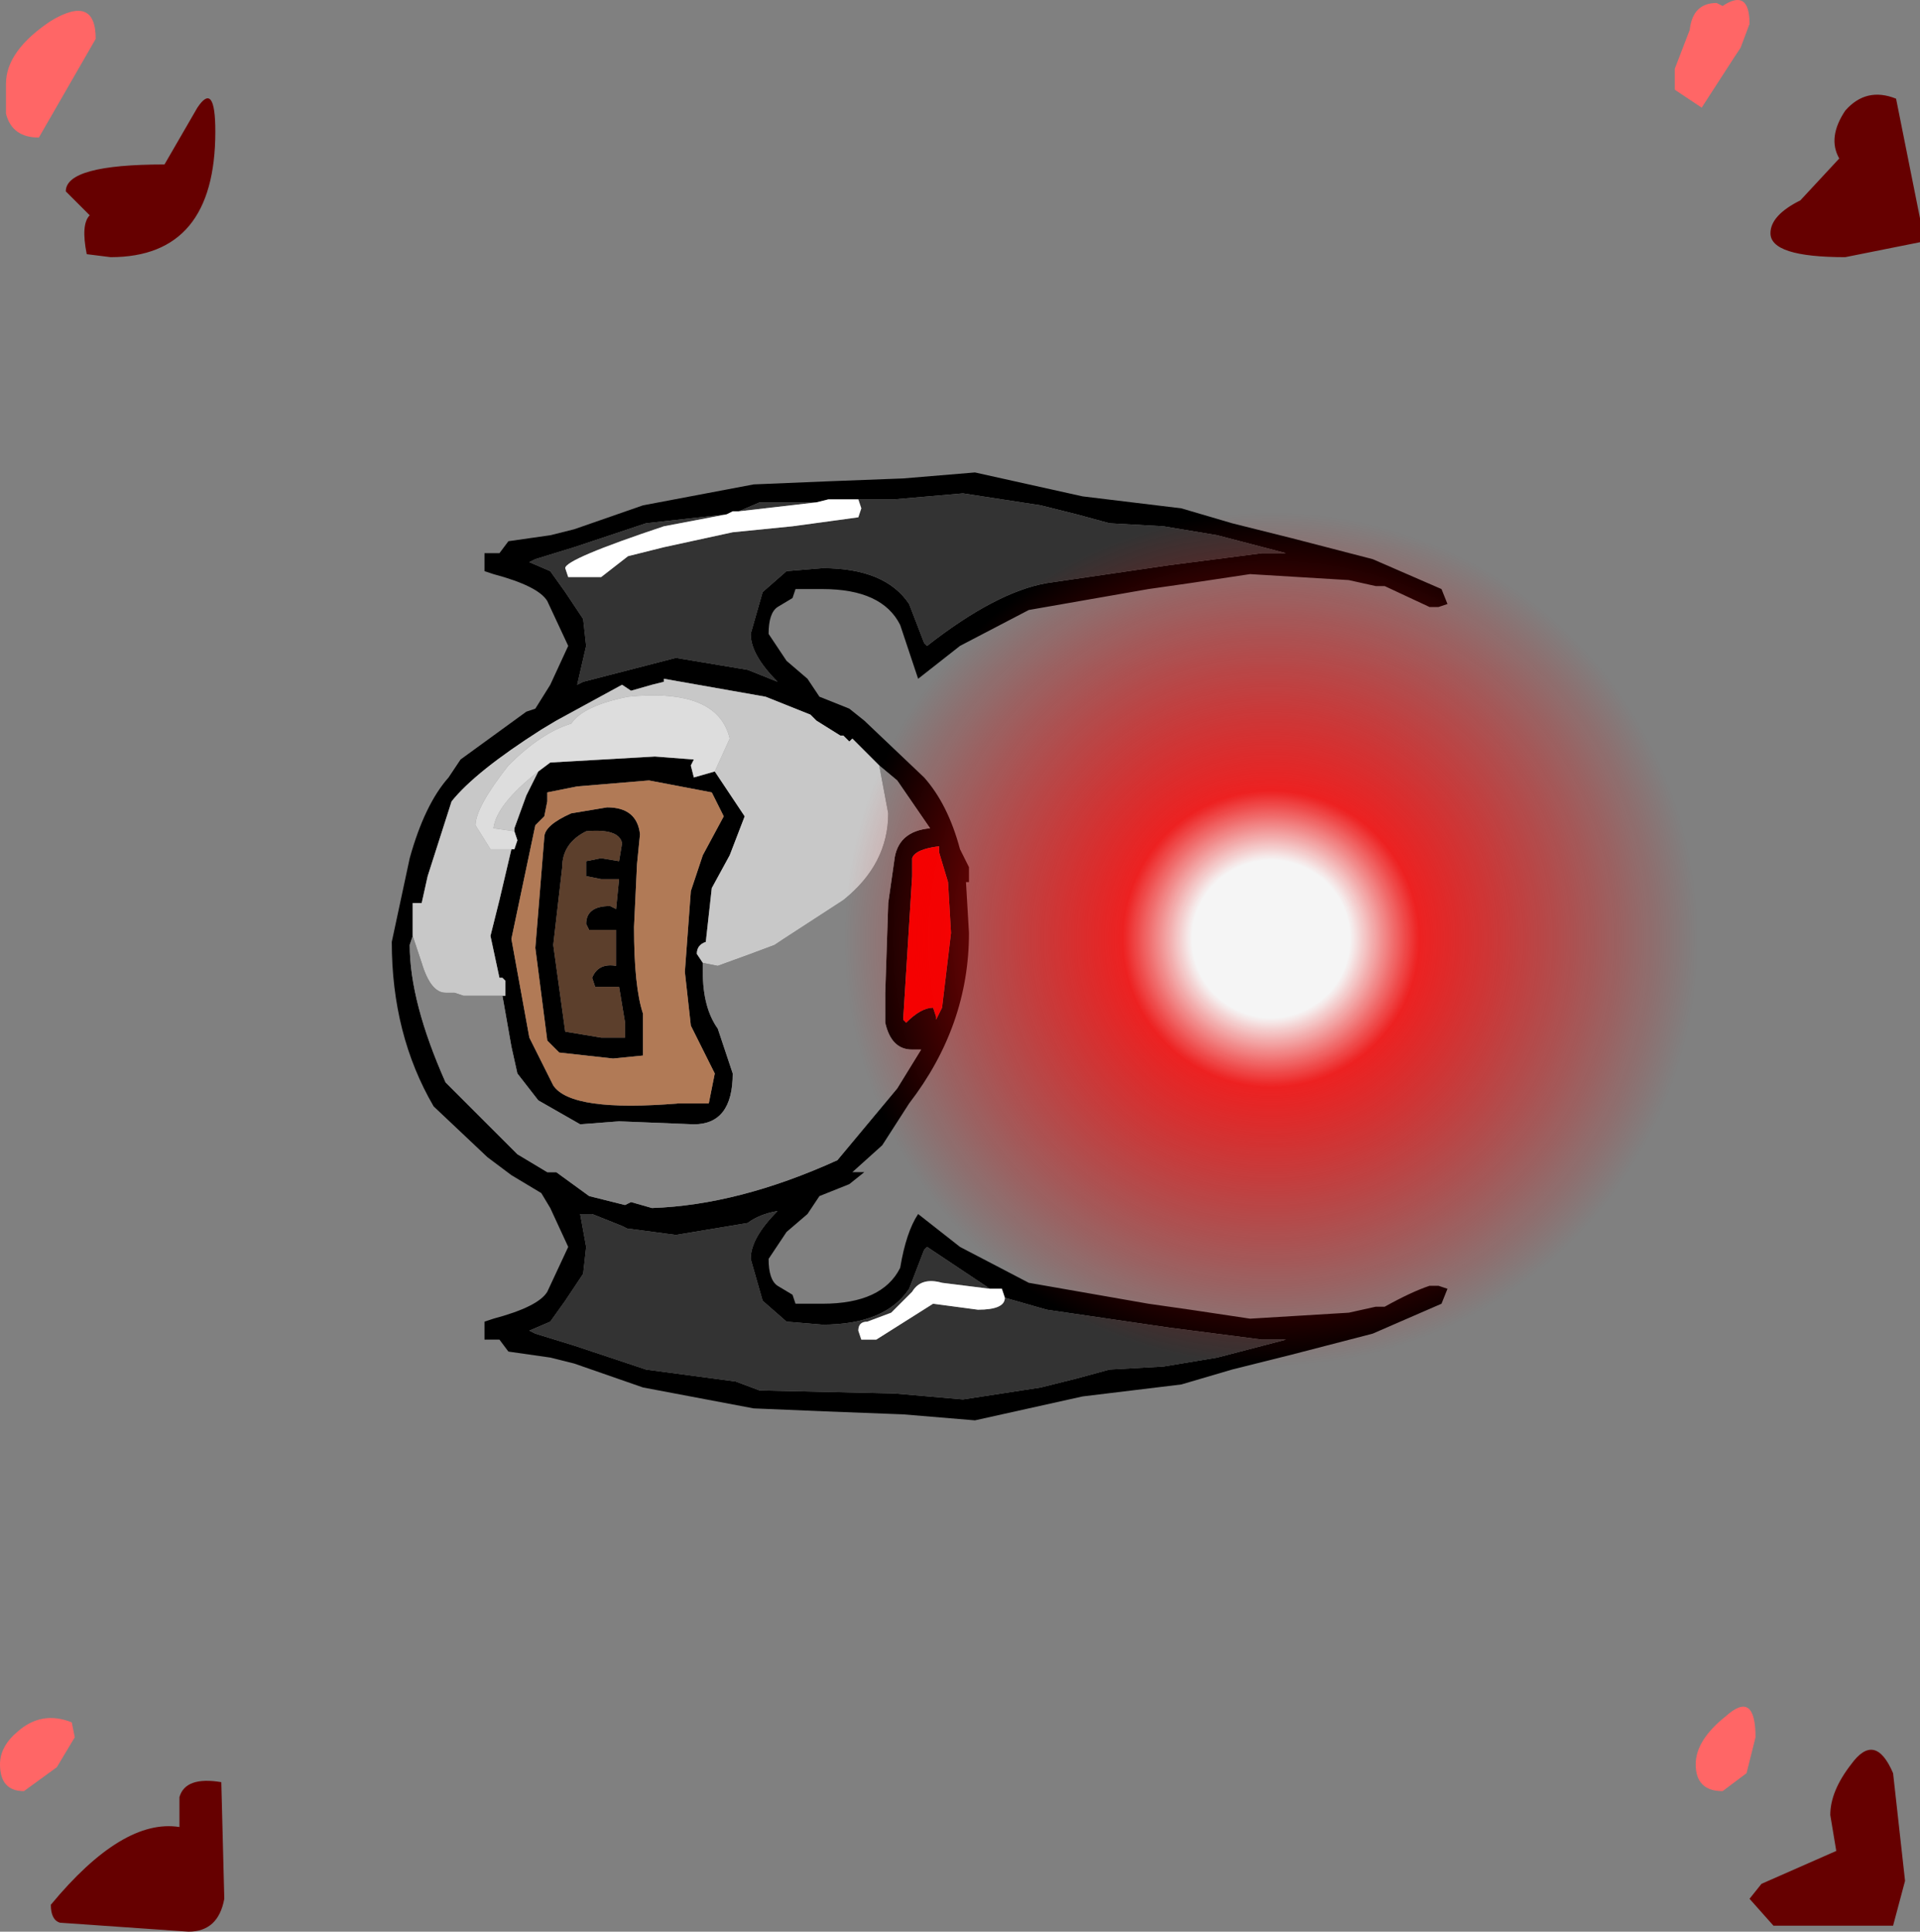 <?xml version="1.0" encoding="UTF-8" standalone="no"?>
<svg xmlns:xlink="http://www.w3.org/1999/xlink" height="32.3px" width="32.1px" xmlns="http://www.w3.org/2000/svg">
  <rect width="100%" height="100%" fill="#808080" stroke="none"/>
  <g transform="matrix(1.0, 0.0, 0.0, 1.0, -0.6, -0.3)">
    <path d="M29.7 1.1 L29.6 1.25 29.05 2.1 28.6 1.8 28.6 1.45 28.85 0.8 Q28.9 0.35 29.3 0.35 L29.4 0.4 Q29.85 0.1 29.85 0.7 L29.7 1.1 M1.25 2.6 Q0.8 2.6 0.7 2.2 L0.7 1.7 Q0.7 1.15 1.45 0.65 2.2 0.2 2.2 0.95 L1.25 2.6 M1.85 29.35 L1.55 29.85 1.0 30.25 Q0.6 30.25 0.6 29.8 0.6 29.5 0.9 29.25 1.3 28.9 1.8 29.1 L1.85 29.35 M29.95 29.35 L29.8 29.95 29.4 30.25 Q28.95 30.25 28.95 29.8 28.95 29.4 29.45 29.0 29.95 28.55 29.95 29.35" fill="#ff6666" fill-rule="evenodd" stroke="none"/>
    <path d="M32.7 3.95 L32.7 4.35 31.45 4.6 Q30.2 4.6 30.2 4.2 30.2 3.9 30.7 3.65 L31.35 2.95 Q31.15 2.6 31.45 2.15 31.8 1.75 32.3 1.95 L32.7 3.95 M3.9 2.1 Q4.2 1.65 4.2 2.5 4.2 4.6 2.45 4.6 L2.05 4.55 Q1.95 4.05 2.1 3.9 L1.7 3.5 Q1.7 3.05 3.35 3.05 L3.9 2.1 M3.6 30.35 Q3.7 30.0 4.3 30.1 L4.35 32.05 Q4.25 32.6 3.75 32.6 L1.6 32.45 Q1.45 32.4 1.45 32.15 2.65 30.7 3.6 30.85 L3.6 30.35 M32.25 32.5 L31.25 32.5 30.25 32.5 29.85 32.05 30.05 31.8 31.3 31.25 31.2 30.65 Q31.2 30.25 31.55 29.8 31.95 29.25 32.25 29.95 L32.45 31.75 32.25 32.5" fill="#660000" fill-rule="evenodd" stroke="none"/>
    <path d="M21.2 9.05 L22.2 9.3 23.55 9.65 24.7 10.15 24.8 10.4 24.65 10.45 24.55 10.45 24.5 10.45 23.75 10.1 23.6 10.1 23.15 10.0 21.5 9.9 20.5 10.05 19.8 10.15 17.8 10.5 16.65 11.1 15.95 11.65 15.65 10.75 Q15.35 10.15 14.35 10.15 L13.9 10.15 13.85 10.3 13.6 10.45 Q13.45 10.55 13.45 10.9 L13.75 11.35 14.1 11.65 14.3 11.95 14.8 12.15 15.05 12.35 16.05 13.3 Q16.45 13.75 16.65 14.5 L16.8 14.8 16.8 15.05 16.75 15.05 16.8 15.9 Q16.8 17.45 15.8 18.75 L15.35 19.45 14.85 19.9 15.05 19.9 14.8 20.1 14.3 20.3 14.1 20.6 13.75 20.9 13.45 21.35 Q13.45 21.7 13.6 21.8 L13.85 21.95 13.9 22.1 14.35 22.1 Q15.35 22.1 15.65 21.5 15.75 20.9 15.95 20.6 L16.65 21.15 17.8 21.75 19.8 22.1 20.5 22.2 21.5 22.35 23.15 22.25 23.6 22.15 23.75 22.15 Q24.2 21.9 24.5 21.8 L24.55 21.8 24.65 21.8 24.8 21.85 24.7 22.1 23.55 22.6 22.2 22.95 21.2 23.2 20.35 23.45 18.7 23.65 16.9 24.05 15.7 23.95 14.4 23.9 13.2 23.85 11.35 23.5 10.2 23.1 9.8 23.0 9.1 22.9 8.95 22.7 8.7 22.7 8.7 22.4 8.85 22.35 Q9.6 22.15 9.75 21.9 L10.1 21.15 9.8 20.5 9.65 20.25 9.15 19.95 8.75 19.65 7.85 18.8 Q7.15 17.6 7.15 16.05 L7.45 14.65 Q7.7 13.75 8.1 13.3 L8.3 13.0 9.4 12.2 9.55 12.15 9.8 11.75 10.1 11.1 9.75 10.35 Q9.6 10.1 8.85 9.9 L8.7 9.85 8.7 9.55 8.95 9.55 9.1 9.35 9.8 9.25 10.2 9.15 11.35 8.75 13.2 8.4 14.4 8.35 15.7 8.3 16.9 8.2 18.7 8.6 20.35 8.8 21.2 9.05 M12.75 8.9 L11.4 9.05 10.2 9.45 9.55 9.65 9.45 9.7 9.8 9.85 10.05 10.2 10.35 10.65 10.4 11.1 10.25 11.75 10.35 11.7 11.9 11.3 13.1 11.5 13.6 11.7 Q13.15 11.25 13.15 10.9 L13.35 10.2 13.75 9.85 14.35 9.8 Q15.4 9.8 15.8 10.4 L16.05 11.05 16.1 11.1 Q17.25 10.2 18.1 10.05 L20.15 9.75 21.7 9.55 22.1 9.55 20.95 9.25 20.05 9.1 19.15 9.05 18.6 8.9 18.0 8.75 16.7 8.55 15.55 8.65 14.95 8.65 14.45 8.65 14.25 8.7 13.3 8.7 12.95 8.85 12.85 8.85 12.75 8.9 M17.15 21.85 L16.1 21.15 16.05 21.2 15.8 21.85 Q15.4 22.45 14.35 22.45 L13.75 22.4 13.35 22.05 13.15 21.35 Q13.15 21.0 13.6 20.55 13.3 20.6 13.1 20.75 L11.9 20.95 11.15 20.85 11.1 20.85 11.0 20.8 10.5 20.6 10.3 20.6 10.4 21.15 10.35 21.6 10.05 22.05 9.8 22.4 9.45 22.55 9.55 22.6 10.2 22.8 11.4 23.2 12.9 23.4 13.3 23.55 15.55 23.6 16.7 23.7 18.0 23.5 18.6 23.35 19.15 23.2 20.05 23.15 20.95 23.0 22.1 22.7 21.7 22.7 20.15 22.5 18.1 22.2 17.4 22.0 17.35 21.85 17.15 21.85 M15.3 13.1 L14.85 12.65 14.8 12.7 14.7 12.6 14.65 12.6 14.25 12.35 14.15 12.25 13.4 11.95 11.7 11.65 11.7 11.7 11.5 11.75 11.15 11.85 11.0 11.75 9.9 12.35 9.65 12.5 Q8.55 13.2 8.15 13.7 L7.75 14.95 7.65 15.4 7.5 15.4 7.5 15.95 7.45 16.1 Q7.45 17.05 8.05 18.4 L9.25 19.6 9.75 19.9 9.9 19.9 10.45 20.3 11.05 20.45 11.15 20.4 11.5 20.5 Q12.95 20.45 14.6 19.7 L15.6 18.5 16.0 17.85 15.85 17.85 Q15.5 17.85 15.4 17.4 L15.4 16.9 15.45 15.4 15.55 14.7 Q15.6 14.2 16.15 14.15 L15.6 13.35 15.3 13.1 M9.0 16.95 L9.05 16.95 9.05 16.7 9.0 16.65 8.95 16.65 8.8 15.95 8.95 15.35 9.15 14.5 9.2 14.5 9.25 14.35 9.2 14.2 9.2 14.15 9.4 13.6 9.6 13.2 9.8 13.05 11.55 12.95 12.2 13.0 12.15 13.1 12.2 13.3 12.55 13.2 13.05 13.95 12.8 14.6 12.5 15.15 12.4 16.05 Q12.25 16.1 12.25 16.25 L12.35 16.4 12.35 16.55 Q12.35 17.15 12.6 17.5 L12.85 18.25 Q12.85 19.1 12.2 19.1 L10.95 19.05 10.3 19.1 9.6 18.7 9.25 18.25 9.15 17.8 9.0 16.95 M9.75 13.7 L9.7 13.95 9.55 14.1 9.15 16.0 9.45 17.65 9.85 18.45 Q10.15 18.9 11.95 18.75 L12.45 18.75 12.55 18.25 12.15 17.45 12.05 16.55 12.15 15.2 12.35 14.6 12.7 13.95 12.5 13.55 11.45 13.35 10.25 13.45 9.75 13.55 9.75 13.7 M9.75 17.7 L9.55 16.15 9.7 14.3 Q9.7 14.1 10.15 13.9 L10.75 13.8 Q11.25 13.8 11.3 14.25 L11.25 14.75 11.2 15.8 Q11.2 16.8 11.35 17.25 L11.35 17.95 10.85 18.0 9.95 17.9 9.75 17.7 M10.05 17.55 L10.65 17.65 11.05 17.65 11.05 17.4 10.95 16.8 10.55 16.8 10.5 16.65 Q10.6 16.4 10.9 16.45 L10.9 16.05 10.9 15.85 10.45 15.85 10.4 15.75 Q10.4 15.45 10.8 15.45 L10.9 15.5 10.95 15.0 10.65 15.0 10.4 14.95 10.4 14.7 10.65 14.65 10.95 14.7 11.0 14.4 Q10.95 14.15 10.4 14.2 10.0 14.4 10.0 14.8 L9.85 16.1 10.05 17.55 M16.3 14.55 L16.3 14.45 Q15.9 14.5 15.85 14.65 L15.85 14.95 15.7 17.35 15.75 17.4 Q16.0 17.15 16.2 17.15 L16.25 17.3 16.25 17.35 16.35 17.15 16.5 15.9 16.45 15.05 16.3 14.55" fill="#000000" fill-rule="evenodd" stroke="none"/>
    <path d="M14.95 8.65 L15.55 8.65 16.7 8.55 18.0 8.75 18.6 8.9 19.15 9.05 20.05 9.1 20.95 9.25 22.1 9.55 21.7 9.55 20.15 9.75 18.1 10.05 Q17.25 10.2 16.1 11.1 L16.05 11.05 15.8 10.4 Q15.4 9.8 14.35 9.8 L13.75 9.85 13.35 10.2 13.15 10.9 Q13.15 11.25 13.6 11.7 L13.1 11.5 11.9 11.3 10.35 11.7 10.25 11.75 10.4 11.1 10.35 10.65 10.05 10.2 9.8 9.85 9.45 9.7 9.55 9.65 10.2 9.45 11.4 9.05 12.75 8.9 11.7 9.1 Q10.05 9.65 10.05 9.8 L10.1 9.95 10.65 9.95 11.1 9.6 11.7 9.45 12.85 9.2 13.85 9.1 14.95 8.95 15.0 8.8 14.95 8.65 M12.95 8.85 L13.3 8.7 14.25 8.7 12.95 8.85 M17.4 22.0 L18.1 22.2 20.15 22.5 21.7 22.7 22.1 22.7 20.95 23.0 20.05 23.15 19.15 23.2 18.6 23.35 18.0 23.5 16.7 23.7 15.55 23.6 13.3 23.55 12.9 23.4 11.4 23.2 10.2 22.8 9.55 22.6 9.45 22.55 9.8 22.4 10.05 22.05 10.35 21.6 10.4 21.15 10.3 20.6 10.5 20.6 11.0 20.8 11.1 20.85 11.15 20.85 11.9 20.95 13.1 20.75 Q13.3 20.6 13.6 20.55 13.15 21.0 13.15 21.35 L13.35 22.05 13.75 22.4 14.35 22.45 Q15.4 22.45 15.8 21.85 L16.05 21.2 16.1 21.15 17.15 21.85 16.35 21.75 Q16.0 21.65 15.85 21.9 L15.5 22.25 15.1 22.4 Q14.95 22.4 14.95 22.55 L15.0 22.7 15.25 22.7 16.2 22.1 16.95 22.2 Q17.4 22.2 17.4 22.0" fill="#333333" fill-rule="evenodd" stroke="none"/>
    <path d="M7.5 15.95 L7.5 15.4 7.65 15.4 7.75 14.95 8.15 13.7 Q8.55 13.2 9.65 12.5 L9.9 12.35 11.0 11.75 11.15 11.85 11.5 11.75 11.7 11.7 11.7 11.65 13.4 11.95 14.15 12.25 14.25 12.35 14.65 12.6 14.7 12.6 14.8 12.7 14.85 12.65 15.3 13.1 15.45 13.9 Q15.45 14.75 14.7 15.35 L13.7 16.0 13.55 16.1 13.15 16.25 12.6 16.45 12.35 16.4 12.25 16.25 Q12.25 16.1 12.4 16.05 L12.5 15.15 12.8 14.6 13.05 13.95 12.55 13.2 12.8 12.65 Q12.6 11.8 11.1 11.95 10.35 12.1 10.15 12.4 9.65 12.55 9.1 13.1 8.55 13.8 8.55 14.1 L8.8 14.5 9.15 14.5 8.95 15.35 8.8 15.95 8.95 16.65 9.0 16.65 9.05 16.7 9.05 16.95 9.0 16.95 8.35 16.95 8.2 16.9 8.05 16.9 Q7.8 16.9 7.65 16.4 L7.5 15.95 M9.6 13.2 L9.4 13.6 9.2 14.15 9.2 14.2 8.85 14.15 Q8.9 13.75 9.6 13.2" fill="#c8c8c8" fill-rule="evenodd" stroke="none"/>
    <path d="M9.75 13.7 L9.75 13.55 10.25 13.45 11.45 13.35 12.5 13.55 12.7 13.95 12.35 14.6 12.15 15.2 12.05 16.55 12.15 17.45 12.55 18.25 12.45 18.75 11.95 18.75 Q10.15 18.9 9.85 18.45 L9.45 17.65 9.15 16.0 9.55 14.1 9.7 13.95 9.75 13.7 M9.75 17.7 L9.95 17.9 10.85 18.0 11.35 17.95 11.35 17.25 Q11.2 16.8 11.2 15.8 L11.25 14.75 11.3 14.25 Q11.25 13.8 10.75 13.8 L10.15 13.9 Q9.7 14.1 9.7 14.3 L9.55 16.15 9.75 17.7" fill="#b17a56" fill-rule="evenodd" stroke="none"/>
    <path d="M9.15 14.5 L8.8 14.5 8.55 14.1 Q8.55 13.8 9.1 13.1 9.65 12.55 10.15 12.4 10.35 12.1 11.1 11.95 12.6 11.8 12.8 12.65 L12.55 13.2 12.2 13.3 12.15 13.1 12.2 13.0 11.55 12.95 9.8 13.05 9.6 13.2 Q8.9 13.75 8.85 14.15 L9.2 14.2 9.25 14.35 9.2 14.5 9.15 14.5" fill="#dddddd" fill-rule="evenodd" stroke="none"/>
    <path d="M15.3 13.1 L15.6 13.35 16.15 14.15 Q15.6 14.2 15.55 14.7 L15.45 15.4 15.4 16.9 15.4 17.4 Q15.5 17.85 15.85 17.85 L16.0 17.85 15.6 18.5 14.6 19.7 Q12.95 20.45 11.5 20.5 L11.15 20.4 11.05 20.45 10.45 20.3 9.9 19.9 9.75 19.9 9.25 19.6 8.05 18.4 Q7.45 17.05 7.45 16.1 L7.5 15.95 7.65 16.4 Q7.8 16.9 8.05 16.9 L8.2 16.9 8.35 16.95 9.0 16.95 9.15 17.8 9.25 18.25 9.6 18.7 10.3 19.1 10.95 19.05 12.2 19.1 Q12.85 19.1 12.85 18.25 L12.6 17.5 Q12.35 17.15 12.35 16.55 L12.35 16.4 12.6 16.45 13.15 16.25 13.55 16.1 13.7 16.0 14.7 15.35 Q15.45 14.75 15.45 13.9 L15.3 13.1" fill="#848484" fill-rule="evenodd" stroke="none"/>
    <path d="M10.05 17.55 L9.85 16.1 10.0 14.8 Q10.0 14.4 10.4 14.2 10.95 14.15 11.0 14.4 L10.95 14.7 10.65 14.65 10.4 14.7 10.4 14.95 10.65 15.0 10.95 15.0 10.9 15.5 10.8 15.45 Q10.4 15.45 10.4 15.75 L10.45 15.85 10.9 15.85 10.9 16.05 10.9 16.45 Q10.6 16.4 10.5 16.65 L10.55 16.8 10.95 16.8 11.05 17.4 11.05 17.65 10.65 17.65 10.05 17.55" fill="#5c3f2c" fill-rule="evenodd" stroke="none"/>
    <path d="M16.3 14.55 L16.45 15.05 16.5 15.9 16.35 17.15 16.25 17.35 16.25 17.3 16.2 17.15 Q16.0 17.15 15.75 17.4 L15.7 17.35 15.85 14.95 15.85 14.65 Q15.9 14.5 16.3 14.45 L16.3 14.55" fill="#f70000" fill-rule="evenodd" stroke="none"/>
    <path d="M14.95 8.65 L15.0 8.8 14.95 8.95 13.85 9.1 12.85 9.2 11.7 9.45 11.1 9.6 10.65 9.95 10.1 9.95 10.05 9.8 Q10.05 9.65 11.7 9.1 L12.75 8.9 12.85 8.85 12.95 8.85 14.25 8.7 14.45 8.65 14.95 8.65 M17.15 21.85 L17.35 21.85 17.4 22.0 Q17.4 22.2 16.95 22.2 L16.2 22.1 15.25 22.7 15.0 22.7 14.95 22.55 Q14.95 22.4 15.1 22.4 L15.5 22.25 15.85 21.9 Q16.0 21.65 16.35 21.75 L17.15 21.85" fill="#ffffff" fill-rule="evenodd" stroke="none"/>
    <path d="M16.7 21.1 Q14.6 19.0 14.6 16.0 14.6 13.0 16.7 10.85 18.85 8.75 21.85 8.75 24.85 8.75 26.95 10.85 29.1 13.0 29.1 16.0 29.1 19.0 26.95 21.1 24.85 23.25 21.85 23.25 18.85 23.25 16.7 21.1" fill="url(#gradient0)" fill-rule="evenodd" stroke="none"/>
  </g>
  <defs>
    <radialGradient cx="0" cy="0" gradientTransform="matrix(0.01, 0.0, 0.0, 0.01, 21.85, 16.0)" gradientUnits="userSpaceOnUse" id="gradient0" r="819.2" spreadMethod="pad">
      <stop offset="0.161" stop-color="#ffffff" stop-opacity="0.922"/>
      <stop offset="0.302" stop-color="#fd1313" stop-opacity="0.871"/>
      <stop offset="0.871" stop-color="#e60000" stop-opacity="0.0"/>
    </radialGradient>
  </defs>
</svg>
